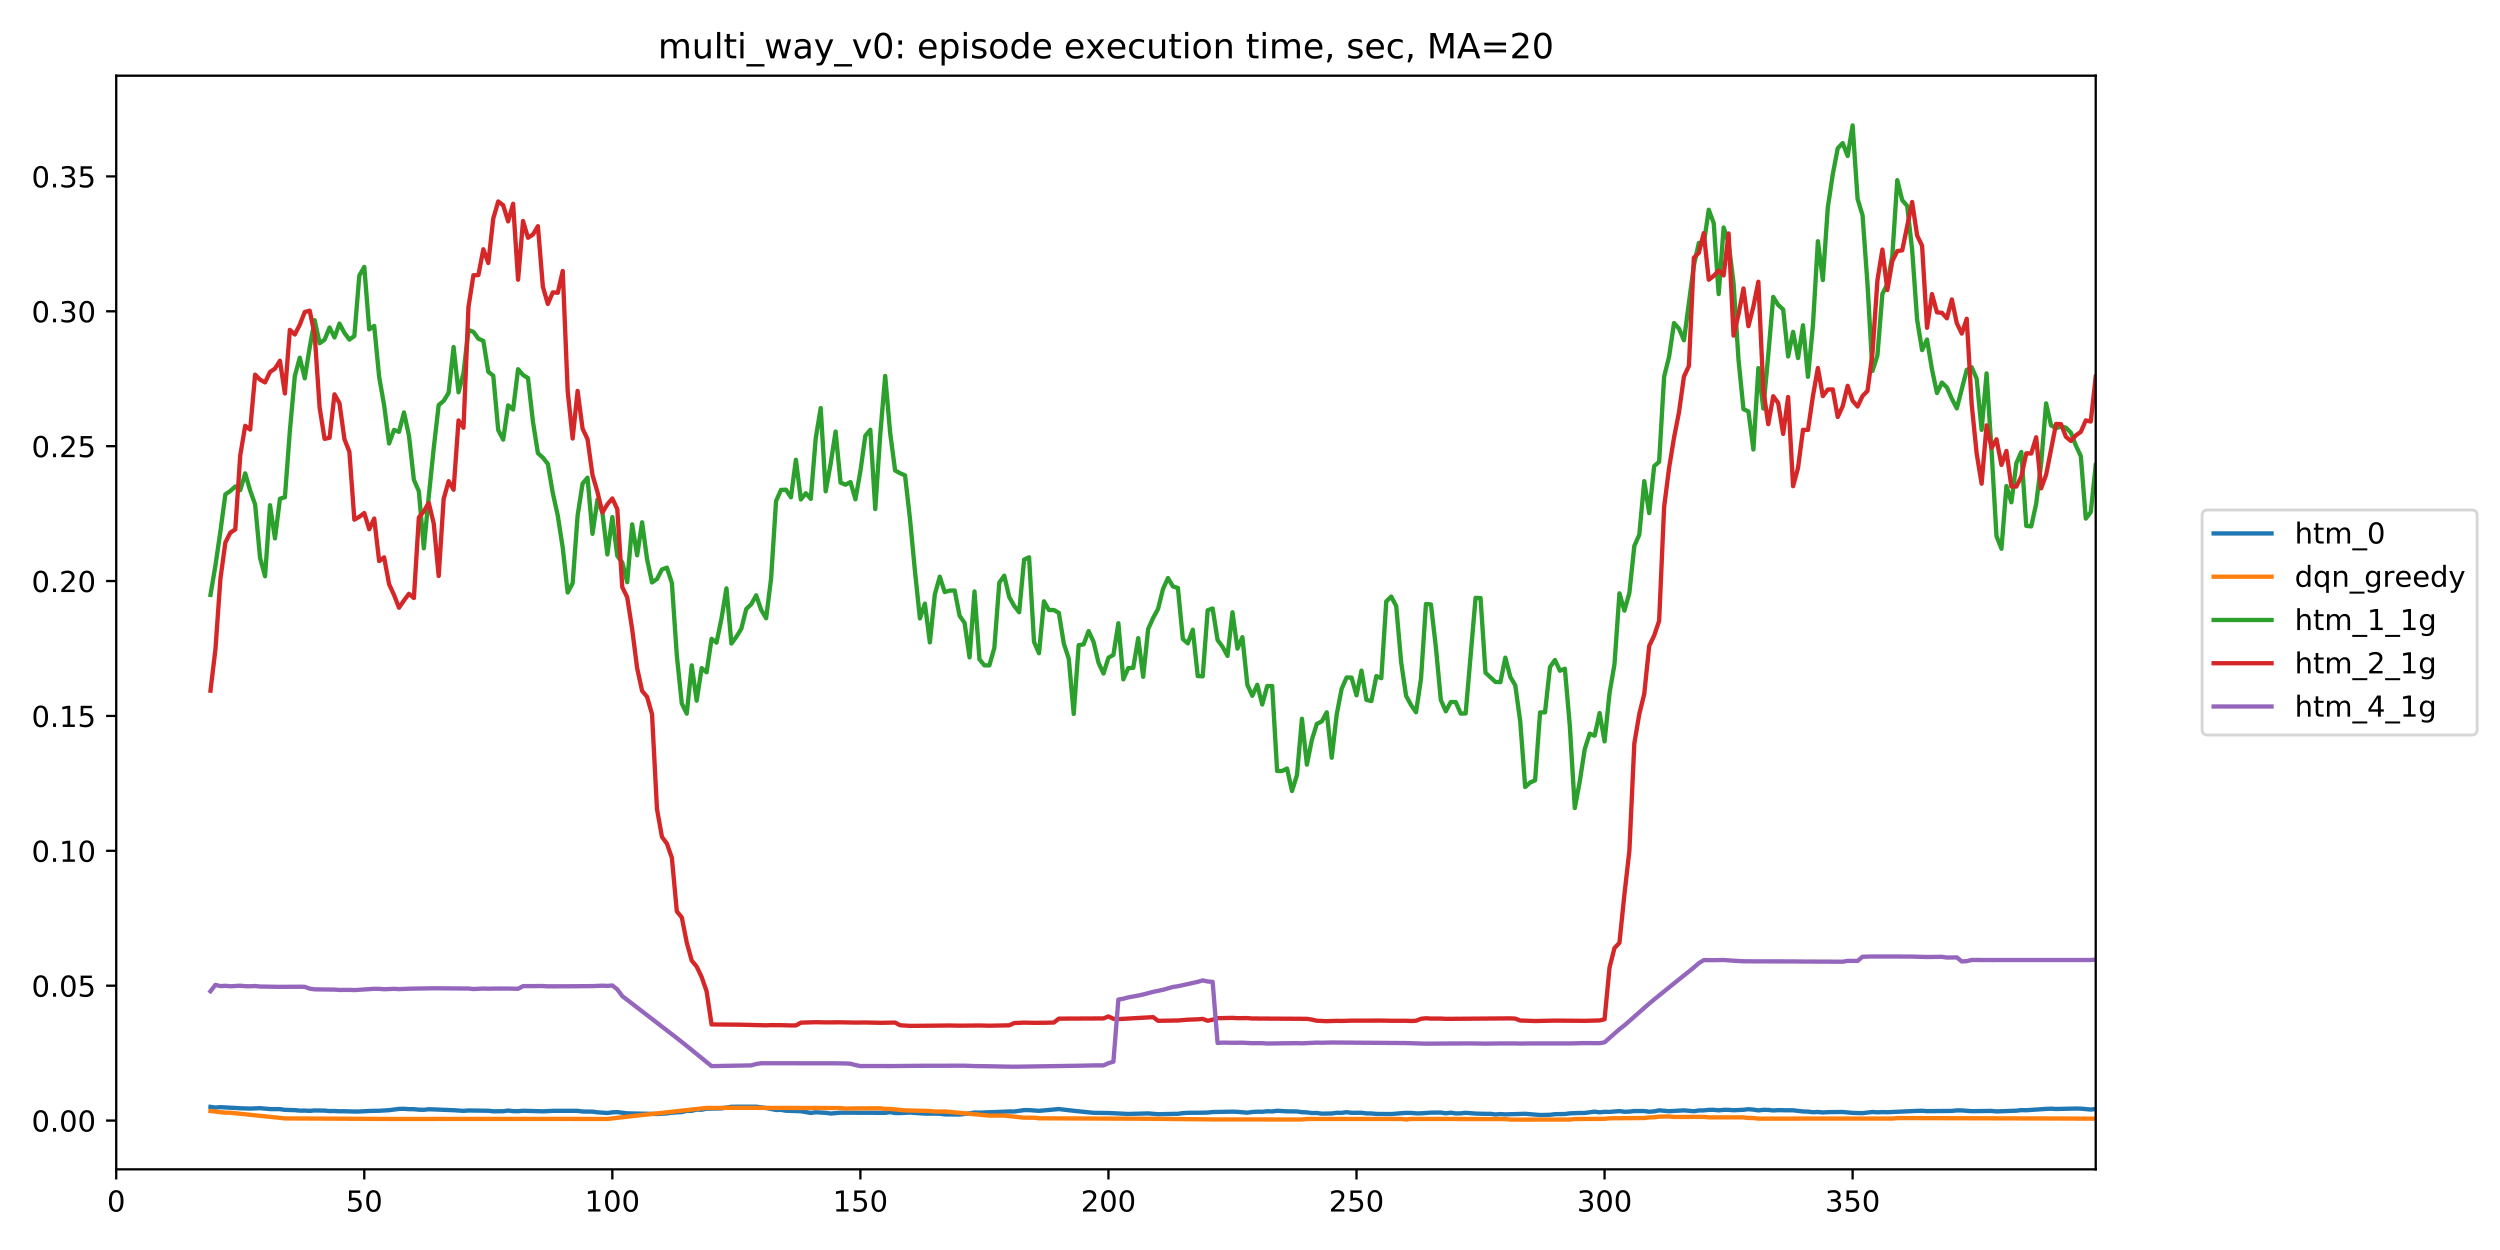<?xml version="1.0" encoding="utf-8" standalone="no"?>
<!DOCTYPE svg PUBLIC "-//W3C//DTD SVG 1.1//EN"
  "http://www.w3.org/Graphics/SVG/1.1/DTD/svg11.dtd">
<!-- Created with matplotlib (https://matplotlib.org/) -->
<svg height="432pt" version="1.1" viewBox="0 0 864 432" width="864pt" xmlns="http://www.w3.org/2000/svg" xmlns:xlink="http://www.w3.org/1999/xlink">
 <defs>
  <style type="text/css">
*{stroke-linecap:butt;stroke-linejoin:round;}
  </style>
 </defs>
 <g id="figure_1">
  <g id="patch_1">
   <path d="M 0 432 
L 864 432 
L 864 0 
L 0 0 
z
" style="fill:#ffffff;"/>
  </g>
  <g id="axes_1">
   <g id="patch_2">
    <path d="M 40.165 404.12 
L 724.28 404.12 
L 724.28 26.16 
L 40.165 26.16 
z
" style="fill:#ffffff;"/>
   </g>
   <g id="matplotlib.axis_1">
    <g id="xtick_1">
     <g id="line2d_1">
      <defs>
       <path d="M 0 0 
L 0 3.5 
" id="m707b9770e7" style="stroke:#000000;stroke-width:0.8;"/>
      </defs>
      <g>
       <use style="stroke:#000000;stroke-width:0.8;" x="40.165" xlink:href="#m707b9770e7" y="404.12"/>
      </g>
     </g>
     <g id="text_1">
      <!-- 0 -->
      <defs>
       <path d="M 31.781 66.406 
Q 24.172 66.406 20.328 58.906 
Q 16.5 51.422 16.5 36.375 
Q 16.5 21.391 20.328 13.891 
Q 24.172 6.391 31.781 6.391 
Q 39.453 6.391 43.281 13.891 
Q 47.125 21.391 47.125 36.375 
Q 47.125 51.422 43.281 58.906 
Q 39.453 66.406 31.781 66.406 
z
M 31.781 74.219 
Q 44.047 74.219 50.516 64.516 
Q 56.984 54.828 56.984 36.375 
Q 56.984 17.969 50.516 8.266 
Q 44.047 -1.422 31.781 -1.422 
Q 19.531 -1.422 13.062 8.266 
Q 6.594 17.969 6.594 36.375 
Q 6.594 54.828 13.062 64.516 
Q 19.531 74.219 31.781 74.219 
z
" id="DejaVuSans-48"/>
      </defs>
      <g transform="translate(36.984 418.718)scale(0.1 -0.1)">
       <use xlink:href="#DejaVuSans-48"/>
      </g>
     </g>
    </g>
    <g id="xtick_2">
     <g id="line2d_2">
      <g>
       <use style="stroke:#000000;stroke-width:0.8;" x="125.894" xlink:href="#m707b9770e7" y="404.12"/>
      </g>
     </g>
     <g id="text_2">
      <!-- 50 -->
      <defs>
       <path d="M 10.797 72.906 
L 49.516 72.906 
L 49.516 64.594 
L 19.828 64.594 
L 19.828 46.734 
Q 21.969 47.469 24.109 47.828 
Q 26.266 48.188 28.422 48.188 
Q 40.625 48.188 47.75 41.5 
Q 54.891 34.812 54.891 23.391 
Q 54.891 11.625 47.562 5.094 
Q 40.234 -1.422 26.906 -1.422 
Q 22.312 -1.422 17.547 -0.641 
Q 12.797 0.141 7.719 1.703 
L 7.719 11.625 
Q 12.109 9.234 16.797 8.062 
Q 21.484 6.891 26.703 6.891 
Q 35.156 6.891 40.078 11.328 
Q 45.016 15.766 45.016 23.391 
Q 45.016 31 40.078 35.438 
Q 35.156 39.891 26.703 39.891 
Q 22.75 39.891 18.812 39.016 
Q 14.891 38.141 10.797 36.281 
z
" id="DejaVuSans-53"/>
      </defs>
      <g transform="translate(119.531 418.718)scale(0.1 -0.1)">
       <use xlink:href="#DejaVuSans-53"/>
       <use x="63.623" xlink:href="#DejaVuSans-48"/>
      </g>
     </g>
    </g>
    <g id="xtick_3">
     <g id="line2d_3">
      <g>
       <use style="stroke:#000000;stroke-width:0.8;" x="211.622" xlink:href="#m707b9770e7" y="404.12"/>
      </g>
     </g>
     <g id="text_3">
      <!-- 100 -->
      <defs>
       <path d="M 12.406 8.297 
L 28.516 8.297 
L 28.516 63.922 
L 10.984 60.406 
L 10.984 69.391 
L 28.422 72.906 
L 38.281 72.906 
L 38.281 8.297 
L 54.391 8.297 
L 54.391 0 
L 12.406 0 
z
" id="DejaVuSans-49"/>
      </defs>
      <g transform="translate(202.079 418.718)scale(0.1 -0.1)">
       <use xlink:href="#DejaVuSans-49"/>
       <use x="63.623" xlink:href="#DejaVuSans-48"/>
       <use x="127.246" xlink:href="#DejaVuSans-48"/>
      </g>
     </g>
    </g>
    <g id="xtick_4">
     <g id="line2d_4">
      <g>
       <use style="stroke:#000000;stroke-width:0.8;" x="297.351" xlink:href="#m707b9770e7" y="404.12"/>
      </g>
     </g>
     <g id="text_4">
      <!-- 150 -->
      <g transform="translate(287.807 418.718)scale(0.1 -0.1)">
       <use xlink:href="#DejaVuSans-49"/>
       <use x="63.623" xlink:href="#DejaVuSans-53"/>
       <use x="127.246" xlink:href="#DejaVuSans-48"/>
      </g>
     </g>
    </g>
    <g id="xtick_5">
     <g id="line2d_5">
      <g>
       <use style="stroke:#000000;stroke-width:0.8;" x="383.08" xlink:href="#m707b9770e7" y="404.12"/>
      </g>
     </g>
     <g id="text_5">
      <!-- 200 -->
      <defs>
       <path d="M 19.188 8.297 
L 53.609 8.297 
L 53.609 0 
L 7.328 0 
L 7.328 8.297 
Q 12.938 14.109 22.625 23.891 
Q 32.328 33.688 34.812 36.531 
Q 39.547 41.844 41.422 45.531 
Q 43.312 49.219 43.312 52.781 
Q 43.312 58.594 39.234 62.25 
Q 35.156 65.922 28.609 65.922 
Q 23.969 65.922 18.812 64.312 
Q 13.672 62.703 7.812 59.422 
L 7.812 69.391 
Q 13.766 71.781 18.938 73 
Q 24.125 74.219 28.422 74.219 
Q 39.75 74.219 46.484 68.547 
Q 53.219 62.891 53.219 53.422 
Q 53.219 48.922 51.531 44.891 
Q 49.859 40.875 45.406 35.406 
Q 44.188 33.984 37.641 27.219 
Q 31.109 20.453 19.188 8.297 
z
" id="DejaVuSans-50"/>
      </defs>
      <g transform="translate(373.536 418.718)scale(0.1 -0.1)">
       <use xlink:href="#DejaVuSans-50"/>
       <use x="63.623" xlink:href="#DejaVuSans-48"/>
       <use x="127.246" xlink:href="#DejaVuSans-48"/>
      </g>
     </g>
    </g>
    <g id="xtick_6">
     <g id="line2d_6">
      <g>
       <use style="stroke:#000000;stroke-width:0.8;" x="468.808" xlink:href="#m707b9770e7" y="404.12"/>
      </g>
     </g>
     <g id="text_6">
      <!-- 250 -->
      <g transform="translate(459.265 418.718)scale(0.1 -0.1)">
       <use xlink:href="#DejaVuSans-50"/>
       <use x="63.623" xlink:href="#DejaVuSans-53"/>
       <use x="127.246" xlink:href="#DejaVuSans-48"/>
      </g>
     </g>
    </g>
    <g id="xtick_7">
     <g id="line2d_7">
      <g>
       <use style="stroke:#000000;stroke-width:0.8;" x="554.537" xlink:href="#m707b9770e7" y="404.12"/>
      </g>
     </g>
     <g id="text_7">
      <!-- 300 -->
      <defs>
       <path d="M 40.578 39.312 
Q 47.656 37.797 51.625 33 
Q 55.609 28.219 55.609 21.188 
Q 55.609 10.406 48.188 4.484 
Q 40.766 -1.422 27.094 -1.422 
Q 22.516 -1.422 17.656 -0.516 
Q 12.797 0.391 7.625 2.203 
L 7.625 11.719 
Q 11.719 9.328 16.594 8.109 
Q 21.484 6.891 26.812 6.891 
Q 36.078 6.891 40.938 10.547 
Q 45.797 14.203 45.797 21.188 
Q 45.797 27.641 41.281 31.266 
Q 36.766 34.906 28.719 34.906 
L 20.219 34.906 
L 20.219 43.016 
L 29.109 43.016 
Q 36.375 43.016 40.234 45.922 
Q 44.094 48.828 44.094 54.297 
Q 44.094 59.906 40.109 62.906 
Q 36.141 65.922 28.719 65.922 
Q 24.656 65.922 20.016 65.031 
Q 15.375 64.156 9.812 62.312 
L 9.812 71.094 
Q 15.438 72.656 20.344 73.438 
Q 25.25 74.219 29.594 74.219 
Q 40.828 74.219 47.359 69.109 
Q 53.906 64.016 53.906 55.328 
Q 53.906 49.266 50.438 45.094 
Q 46.969 40.922 40.578 39.312 
z
" id="DejaVuSans-51"/>
      </defs>
      <g transform="translate(544.993 418.718)scale(0.1 -0.1)">
       <use xlink:href="#DejaVuSans-51"/>
       <use x="63.623" xlink:href="#DejaVuSans-48"/>
       <use x="127.246" xlink:href="#DejaVuSans-48"/>
      </g>
     </g>
    </g>
    <g id="xtick_8">
     <g id="line2d_8">
      <g>
       <use style="stroke:#000000;stroke-width:0.8;" x="640.266" xlink:href="#m707b9770e7" y="404.12"/>
      </g>
     </g>
     <g id="text_8">
      <!-- 350 -->
      <g transform="translate(630.722 418.718)scale(0.1 -0.1)">
       <use xlink:href="#DejaVuSans-51"/>
       <use x="63.623" xlink:href="#DejaVuSans-53"/>
       <use x="127.246" xlink:href="#DejaVuSans-48"/>
      </g>
     </g>
    </g>
   </g>
   <g id="matplotlib.axis_2">
    <g id="ytick_1">
     <g id="line2d_9">
      <defs>
       <path d="M 0 0 
L -3.5 0 
" id="m5688dab0d5" style="stroke:#000000;stroke-width:0.8;"/>
      </defs>
      <g>
       <use style="stroke:#000000;stroke-width:0.8;" x="40.165" xlink:href="#m5688dab0d5" y="387.269"/>
      </g>
     </g>
     <g id="text_9">
      <!-- 0.00 -->
      <defs>
       <path d="M 10.688 12.406 
L 21 12.406 
L 21 0 
L 10.688 0 
z
" id="DejaVuSans-46"/>
      </defs>
      <g transform="translate(10.899 391.068)scale(0.1 -0.1)">
       <use xlink:href="#DejaVuSans-48"/>
       <use x="63.623" xlink:href="#DejaVuSans-46"/>
       <use x="95.41" xlink:href="#DejaVuSans-48"/>
       <use x="159.033" xlink:href="#DejaVuSans-48"/>
      </g>
     </g>
    </g>
    <g id="ytick_2">
     <g id="line2d_10">
      <g>
       <use style="stroke:#000000;stroke-width:0.8;" x="40.165" xlink:href="#m5688dab0d5" y="340.654"/>
      </g>
     </g>
     <g id="text_10">
      <!-- 0.05 -->
      <g transform="translate(10.899 344.453)scale(0.1 -0.1)">
       <use xlink:href="#DejaVuSans-48"/>
       <use x="63.623" xlink:href="#DejaVuSans-46"/>
       <use x="95.41" xlink:href="#DejaVuSans-48"/>
       <use x="159.033" xlink:href="#DejaVuSans-53"/>
      </g>
     </g>
    </g>
    <g id="ytick_3">
     <g id="line2d_11">
      <g>
       <use style="stroke:#000000;stroke-width:0.8;" x="40.165" xlink:href="#m5688dab0d5" y="294.039"/>
      </g>
     </g>
     <g id="text_11">
      <!-- 0.10 -->
      <g transform="translate(10.899 297.838)scale(0.1 -0.1)">
       <use xlink:href="#DejaVuSans-48"/>
       <use x="63.623" xlink:href="#DejaVuSans-46"/>
       <use x="95.41" xlink:href="#DejaVuSans-49"/>
       <use x="159.033" xlink:href="#DejaVuSans-48"/>
      </g>
     </g>
    </g>
    <g id="ytick_4">
     <g id="line2d_12">
      <g>
       <use style="stroke:#000000;stroke-width:0.8;" x="40.165" xlink:href="#m5688dab0d5" y="247.424"/>
      </g>
     </g>
     <g id="text_12">
      <!-- 0.15 -->
      <g transform="translate(10.899 251.223)scale(0.1 -0.1)">
       <use xlink:href="#DejaVuSans-48"/>
       <use x="63.623" xlink:href="#DejaVuSans-46"/>
       <use x="95.41" xlink:href="#DejaVuSans-49"/>
       <use x="159.033" xlink:href="#DejaVuSans-53"/>
      </g>
     </g>
    </g>
    <g id="ytick_5">
     <g id="line2d_13">
      <g>
       <use style="stroke:#000000;stroke-width:0.8;" x="40.165" xlink:href="#m5688dab0d5" y="200.809"/>
      </g>
     </g>
     <g id="text_13">
      <!-- 0.20 -->
      <g transform="translate(10.899 204.608)scale(0.1 -0.1)">
       <use xlink:href="#DejaVuSans-48"/>
       <use x="63.623" xlink:href="#DejaVuSans-46"/>
       <use x="95.41" xlink:href="#DejaVuSans-50"/>
       <use x="159.033" xlink:href="#DejaVuSans-48"/>
      </g>
     </g>
    </g>
    <g id="ytick_6">
     <g id="line2d_14">
      <g>
       <use style="stroke:#000000;stroke-width:0.8;" x="40.165" xlink:href="#m5688dab0d5" y="154.194"/>
      </g>
     </g>
     <g id="text_14">
      <!-- 0.25 -->
      <g transform="translate(10.899 157.993)scale(0.1 -0.1)">
       <use xlink:href="#DejaVuSans-48"/>
       <use x="63.623" xlink:href="#DejaVuSans-46"/>
       <use x="95.41" xlink:href="#DejaVuSans-50"/>
       <use x="159.033" xlink:href="#DejaVuSans-53"/>
      </g>
     </g>
    </g>
    <g id="ytick_7">
     <g id="line2d_15">
      <g>
       <use style="stroke:#000000;stroke-width:0.8;" x="40.165" xlink:href="#m5688dab0d5" y="107.579"/>
      </g>
     </g>
     <g id="text_15">
      <!-- 0.30 -->
      <g transform="translate(10.899 111.378)scale(0.1 -0.1)">
       <use xlink:href="#DejaVuSans-48"/>
       <use x="63.623" xlink:href="#DejaVuSans-46"/>
       <use x="95.41" xlink:href="#DejaVuSans-51"/>
       <use x="159.033" xlink:href="#DejaVuSans-48"/>
      </g>
     </g>
    </g>
    <g id="ytick_8">
     <g id="line2d_16">
      <g>
       <use style="stroke:#000000;stroke-width:0.8;" x="40.165" xlink:href="#m5688dab0d5" y="60.964"/>
      </g>
     </g>
     <g id="text_16">
      <!-- 0.35 -->
      <g transform="translate(10.899 64.763)scale(0.1 -0.1)">
       <use xlink:href="#DejaVuSans-48"/>
       <use x="63.623" xlink:href="#DejaVuSans-46"/>
       <use x="95.41" xlink:href="#DejaVuSans-51"/>
       <use x="159.033" xlink:href="#DejaVuSans-53"/>
      </g>
     </g>
    </g>
   </g>
   <g id="line2d_17">
    <path clip-path="url(#pbff70d6f25)" d="M 72.742 382.534 
L 74.456 382.777 
L 76.171 382.636 
L 83.029 383.014 
L 86.458 383.133 
L 89.888 382.983 
L 93.317 383.297 
L 96.746 383.315 
L 98.461 383.566 
L 101.89 383.658 
L 103.604 383.836 
L 105.319 383.819 
L 107.033 383.919 
L 108.748 383.773 
L 112.177 383.82 
L 113.892 383.991 
L 115.606 383.964 
L 117.321 384.069 
L 119.035 384.043 
L 122.465 384.152 
L 124.179 384.137 
L 127.608 383.949 
L 131.037 383.882 
L 134.467 383.676 
L 137.896 383.244 
L 139.61 383.204 
L 141.325 383.331 
L 143.039 383.336 
L 144.754 383.505 
L 146.469 383.545 
L 148.183 383.35 
L 156.756 383.689 
L 160.185 383.915 
L 161.9 383.78 
L 168.758 383.876 
L 170.473 384.068 
L 173.902 384.038 
L 175.616 383.799 
L 177.331 384.007 
L 179.045 384.039 
L 180.76 383.876 
L 187.618 384.072 
L 191.048 383.912 
L 199.62 383.902 
L 201.335 384.14 
L 204.764 384.184 
L 206.479 384.409 
L 209.908 384.657 
L 211.622 384.419 
L 213.337 384.354 
L 216.766 384.769 
L 227.054 385.001 
L 230.483 384.79 
L 232.197 384.544 
L 235.626 384.336 
L 237.341 383.914 
L 239.056 383.894 
L 240.77 383.48 
L 242.485 383.525 
L 244.199 383.16 
L 249.343 383.061 
L 252.772 382.492 
L 261.345 382.477 
L 264.774 382.925 
L 268.203 383.606 
L 269.918 383.569 
L 271.632 383.869 
L 276.776 384.042 
L 280.205 384.629 
L 281.92 384.398 
L 285.349 384.584 
L 287.064 384.841 
L 290.493 384.538 
L 305.924 384.596 
L 307.639 384.361 
L 309.353 384.653 
L 311.068 384.67 
L 314.497 384.5 
L 317.926 384.747 
L 319.641 384.861 
L 324.784 384.89 
L 326.499 385.135 
L 331.643 385.18 
L 335.072 384.792 
L 336.786 384.482 
L 338.501 384.539 
L 348.788 384.119 
L 350.503 384.136 
L 353.932 383.661 
L 355.647 383.652 
L 359.076 383.91 
L 365.934 383.294 
L 371.078 383.887 
L 377.936 384.594 
L 383.08 384.656 
L 386.509 384.818 
L 389.938 384.983 
L 396.796 384.796 
L 400.226 385.077 
L 405.369 384.954 
L 407.084 384.935 
L 408.798 384.69 
L 410.513 384.587 
L 413.942 384.566 
L 417.371 384.51 
L 419.086 384.314 
L 425.944 384.186 
L 427.659 384.249 
L 431.088 384.535 
L 432.802 384.3 
L 434.517 384.191 
L 436.232 384.236 
L 437.946 384.046 
L 439.661 384.111 
L 441.375 383.881 
L 444.804 384.076 
L 448.234 384.116 
L 449.948 384.366 
L 451.663 384.441 
L 453.377 384.666 
L 455.092 384.64 
L 456.806 384.881 
L 460.236 384.819 
L 461.95 384.576 
L 463.665 384.603 
L 465.379 384.374 
L 467.094 384.599 
L 470.523 384.57 
L 472.238 384.797 
L 473.952 384.811 
L 475.667 384.971 
L 479.096 385.006 
L 480.811 385.023 
L 484.24 384.726 
L 485.954 384.612 
L 487.669 384.621 
L 489.383 384.776 
L 491.098 384.767 
L 494.527 384.53 
L 497.956 384.495 
L 499.671 384.764 
L 501.385 384.545 
L 503.1 384.802 
L 504.815 384.767 
L 506.529 384.577 
L 509.958 384.855 
L 513.387 384.945 
L 515.102 384.94 
L 516.817 385.164 
L 518.531 385.017 
L 520.246 385.13 
L 527.104 384.922 
L 532.248 385.349 
L 535.677 385.274 
L 537.391 385.051 
L 540.821 385.008 
L 542.535 384.775 
L 545.964 384.634 
L 547.679 384.638 
L 551.108 384.179 
L 552.823 384.421 
L 554.537 384.242 
L 556.252 384.277 
L 559.681 383.983 
L 561.395 384.224 
L 563.11 384.175 
L 564.825 383.966 
L 568.254 383.98 
L 569.968 384.214 
L 571.683 384.079 
L 573.397 383.731 
L 576.827 384.04 
L 581.97 383.74 
L 585.4 384.048 
L 587.114 383.776 
L 588.829 383.753 
L 590.543 383.57 
L 592.258 383.559 
L 593.972 383.729 
L 595.687 383.566 
L 597.402 383.568 
L 599.116 383.701 
L 602.545 383.536 
L 604.26 383.343 
L 605.974 383.484 
L 607.689 383.762 
L 609.404 383.555 
L 611.118 383.582 
L 612.833 383.783 
L 614.547 383.656 
L 617.976 383.73 
L 619.691 383.717 
L 623.12 384.124 
L 624.835 384.169 
L 626.549 384.386 
L 628.264 384.299 
L 629.978 384.468 
L 631.693 384.359 
L 636.837 384.294 
L 640.266 384.618 
L 643.695 384.705 
L 647.124 384.288 
L 648.839 384.416 
L 650.553 384.336 
L 652.268 384.383 
L 662.555 383.916 
L 664.27 383.877 
L 665.984 384.012 
L 674.557 383.93 
L 676.272 383.753 
L 677.987 383.761 
L 681.416 384.024 
L 688.274 383.93 
L 689.989 384.107 
L 696.847 383.854 
L 698.561 383.649 
L 700.276 383.697 
L 707.134 383.238 
L 708.849 383.165 
L 710.563 383.263 
L 717.422 383.109 
L 719.136 383.151 
L 722.565 383.462 
L 724.28 383.269 
L 724.28 383.269 
" style="fill:none;stroke:#1f77b4;stroke-linecap:square;stroke-width:1.5;"/>
   </g>
   <g id="line2d_18">
    <path clip-path="url(#pbff70d6f25)" d="M 72.742 383.969 
L 77.886 384.55 
L 79.6 384.558 
L 98.461 386.52 
L 137.896 386.722 
L 160.185 386.687 
L 199.62 386.702 
L 209.908 386.719 
L 216.766 385.928 
L 244.199 382.886 
L 247.628 382.916 
L 251.058 382.855 
L 290.493 382.937 
L 292.207 383.119 
L 295.637 383.063 
L 304.209 383.023 
L 305.924 383.238 
L 307.639 383.237 
L 312.782 383.75 
L 321.355 383.961 
L 323.07 384.142 
L 326.499 384.122 
L 341.93 385.556 
L 347.074 385.56 
L 353.932 386.28 
L 357.361 386.28 
L 359.076 386.482 
L 396.796 386.643 
L 419.086 386.868 
L 449.948 386.899 
L 451.663 386.713 
L 484.24 386.72 
L 485.954 386.907 
L 487.669 386.708 
L 520.246 386.742 
L 521.96 386.94 
L 539.106 386.924 
L 542.535 386.926 
L 544.25 386.734 
L 554.537 386.671 
L 556.252 386.478 
L 568.254 386.393 
L 569.968 386.172 
L 571.683 386.136 
L 573.397 385.901 
L 576.827 385.86 
L 578.541 386.028 
L 588.829 385.993 
L 590.543 386.163 
L 602.545 386.171 
L 604.26 386.375 
L 605.974 386.385 
L 607.689 386.605 
L 638.551 386.566 
L 653.982 386.584 
L 655.697 386.404 
L 710.563 386.554 
L 719.136 386.594 
L 724.28 386.609 
L 724.28 386.609 
" style="fill:none;stroke:#ff7f0e;stroke-linecap:square;stroke-width:1.5;"/>
   </g>
   <g id="line2d_19">
    <path clip-path="url(#pbff70d6f25)" d="M 72.742 205.591 
L 74.456 195.38 
L 76.171 183.677 
L 77.886 170.867 
L 79.6 169.667 
L 81.315 168.136 
L 83.029 169.395 
L 84.744 163.592 
L 86.458 169.551 
L 88.173 174.341 
L 89.888 192.856 
L 91.602 199.154 
L 93.317 174.6 
L 95.031 186.064 
L 96.746 172.363 
L 98.461 171.844 
L 100.175 148.902 
L 101.89 129.94 
L 103.604 123.636 
L 105.319 130.756 
L 107.033 120.056 
L 108.748 110.667 
L 110.463 118.619 
L 112.177 117.42 
L 113.892 113.19 
L 115.606 116.634 
L 117.321 111.838 
L 119.035 115.047 
L 120.75 117.362 
L 122.465 116.112 
L 124.179 95.251 
L 125.894 92.254 
L 127.608 113.842 
L 129.323 112.639 
L 131.037 130.273 
L 132.752 140.081 
L 134.467 153.264 
L 136.181 148.577 
L 137.896 149.238 
L 139.61 142.535 
L 141.325 150.496 
L 143.039 165.819 
L 144.754 169.761 
L 146.469 189.495 
L 148.183 171.538 
L 149.898 154.867 
L 151.612 139.97 
L 153.327 138.56 
L 155.041 135.759 
L 156.756 119.93 
L 158.471 135.575 
L 160.185 128.912 
L 161.9 114.041 
L 163.614 114.692 
L 165.329 117.063 
L 167.043 117.801 
L 168.758 128.476 
L 170.473 129.836 
L 172.187 148.641 
L 173.902 151.935 
L 175.616 140.088 
L 177.331 141.544 
L 179.045 127.601 
L 180.76 129.593 
L 182.475 130.653 
L 184.189 145.787 
L 185.904 156.616 
L 187.618 158.155 
L 189.333 160.339 
L 191.048 170.43 
L 192.762 178.157 
L 194.477 189.279 
L 196.191 204.778 
L 197.906 201.571 
L 199.62 178.204 
L 201.335 167.127 
L 203.05 165.09 
L 204.764 184.492 
L 206.479 172.647 
L 208.193 177.106 
L 209.908 191.626 
L 211.622 178.712 
L 213.337 192.098 
L 215.052 194.387 
L 216.766 201.197 
L 218.481 181.224 
L 220.195 191.922 
L 221.91 180.507 
L 223.624 193.24 
L 225.339 201.293 
L 227.054 200.119 
L 228.768 196.802 
L 230.483 196.179 
L 232.197 201.48 
L 233.912 226.558 
L 235.626 243.124 
L 237.341 246.633 
L 239.056 229.95 
L 240.77 242.143 
L 242.485 230.902 
L 244.199 232.334 
L 245.914 220.771 
L 247.628 222.092 
L 249.343 213.782 
L 251.058 203.337 
L 252.772 222.409 
L 254.487 220.078 
L 256.201 217.282 
L 257.916 210.443 
L 259.63 208.814 
L 261.345 205.729 
L 263.06 210.795 
L 264.774 213.671 
L 266.489 199.93 
L 268.203 173.184 
L 269.918 169.311 
L 271.632 169.244 
L 273.347 171.876 
L 275.062 158.9 
L 276.776 172.62 
L 278.491 170.459 
L 280.205 172.4 
L 281.92 151.409 
L 283.634 141.028 
L 285.349 169.802 
L 287.064 160.322 
L 288.778 149.152 
L 290.493 166.799 
L 292.207 167.514 
L 293.922 166.598 
L 295.637 172.565 
L 297.351 162.832 
L 299.066 150.591 
L 300.78 148.532 
L 302.495 175.924 
L 304.209 150.196 
L 305.924 129.935 
L 307.639 149.656 
L 309.353 162.594 
L 311.068 163.553 
L 312.782 164.295 
L 314.497 179.419 
L 316.211 197.41 
L 317.926 213.73 
L 319.641 208.637 
L 321.355 222.009 
L 323.07 205.456 
L 324.784 199.301 
L 326.499 204.618 
L 328.213 204.102 
L 329.928 204.063 
L 331.643 212.816 
L 333.357 215.254 
L 335.072 227.191 
L 336.786 204.41 
L 338.501 227.862 
L 340.215 229.956 
L 341.93 229.953 
L 343.645 223.917 
L 345.359 201.374 
L 347.074 198.955 
L 348.788 206.353 
L 350.503 209.398 
L 352.217 211.589 
L 353.932 193.414 
L 355.647 192.602 
L 357.361 221.841 
L 359.076 225.747 
L 360.79 207.823 
L 362.505 210.816 
L 364.219 210.819 
L 365.934 211.805 
L 367.649 222.394 
L 369.363 227.659 
L 371.078 246.735 
L 372.792 222.972 
L 374.507 222.681 
L 376.221 218.103 
L 377.936 221.828 
L 379.651 229.034 
L 381.365 232.771 
L 383.08 227.317 
L 384.794 226.329 
L 386.509 215.388 
L 388.224 234.791 
L 389.938 230.89 
L 391.653 230.82 
L 393.367 220.545 
L 395.082 233.904 
L 396.796 217.414 
L 398.511 213.589 
L 400.226 210.428 
L 401.94 203.529 
L 403.655 199.773 
L 405.369 202.683 
L 407.084 203.2 
L 408.798 220.863 
L 410.513 222.355 
L 412.228 217.61 
L 413.942 233.642 
L 415.657 233.742 
L 417.371 210.918 
L 419.086 210.283 
L 420.8 221.213 
L 422.515 223.529 
L 424.23 226.678 
L 425.944 211.61 
L 427.659 224.156 
L 429.373 220.217 
L 431.088 236.676 
L 432.802 240.457 
L 434.517 236.658 
L 436.232 243.471 
L 437.946 237.094 
L 439.661 237.083 
L 441.375 266.446 
L 443.09 266.467 
L 444.804 265.605 
L 446.519 273.388 
L 448.234 267.856 
L 449.948 248.412 
L 451.663 264.257 
L 453.377 255.703 
L 455.092 250.178 
L 456.806 249.318 
L 458.521 246.181 
L 460.236 261.872 
L 461.95 247.022 
L 463.665 238.071 
L 465.379 234.14 
L 467.094 234.17 
L 468.808 240.306 
L 470.523 231.769 
L 472.238 241.884 
L 473.952 242.281 
L 475.667 233.665 
L 477.381 234.388 
L 479.096 207.849 
L 480.811 206.181 
L 482.525 209.448 
L 484.24 228.885 
L 485.954 240.516 
L 487.669 243.667 
L 489.383 246.152 
L 491.098 234.545 
L 492.813 208.737 
L 494.527 208.889 
L 496.242 223.699 
L 497.956 241.916 
L 499.671 245.826 
L 501.385 242.621 
L 503.1 242.623 
L 504.815 246.606 
L 506.529 246.58 
L 509.958 206.626 
L 511.673 206.684 
L 513.387 232.491 
L 516.817 235.675 
L 518.531 235.757 
L 520.246 227.283 
L 521.96 233.924 
L 523.675 236.86 
L 525.389 249.309 
L 527.104 271.991 
L 528.819 270.429 
L 530.533 269.666 
L 532.248 246.22 
L 533.962 246.181 
L 535.677 230.54 
L 537.391 228.093 
L 539.106 231.801 
L 540.821 231.108 
L 542.535 250.975 
L 544.25 279.26 
L 545.964 270.066 
L 547.679 258.929 
L 549.393 253.553 
L 551.108 254.251 
L 552.823 246.43 
L 554.537 256.224 
L 556.252 239.563 
L 557.966 229.552 
L 559.681 205.062 
L 561.395 211.034 
L 563.11 204.919 
L 564.825 188.67 
L 566.539 184.804 
L 568.254 166.279 
L 569.968 177.333 
L 571.683 161.09 
L 573.397 159.597 
L 575.112 130.224 
L 576.827 123.316 
L 578.541 111.653 
L 580.256 113.577 
L 581.97 117.616 
L 585.4 91.751 
L 587.114 83.954 
L 588.829 84.206 
L 590.543 72.489 
L 592.258 77.103 
L 593.972 101.62 
L 595.687 78.622 
L 597.402 83.942 
L 599.116 97.887 
L 600.831 124.37 
L 602.545 141.408 
L 604.26 142.19 
L 605.974 155.344 
L 607.689 127.223 
L 609.404 141.188 
L 611.118 122.604 
L 612.833 102.619 
L 614.547 105.401 
L 616.262 106.936 
L 617.976 123.172 
L 619.691 114.69 
L 621.406 123.746 
L 623.12 112.43 
L 624.835 130.222 
L 626.549 112.429 
L 628.264 83.368 
L 629.978 96.798 
L 631.693 71.651 
L 633.408 60.232 
L 635.122 51.246 
L 636.837 49.457 
L 638.551 53.906 
L 640.266 43.34 
L 641.98 68.751 
L 643.695 74.406 
L 645.41 98.255 
L 647.124 128.209 
L 648.839 122.801 
L 650.553 101.567 
L 652.268 98.152 
L 653.982 88.487 
L 655.697 62.265 
L 657.412 69.183 
L 659.126 71.154 
L 660.841 86.39 
L 662.555 110.473 
L 664.27 120.994 
L 665.984 117.343 
L 667.699 127.705 
L 669.414 135.831 
L 671.128 132.206 
L 672.843 133.89 
L 674.557 137.806 
L 676.272 141.135 
L 679.701 127.854 
L 681.416 126.939 
L 683.13 130.861 
L 684.845 148.565 
L 686.559 129.05 
L 688.274 155.701 
L 689.989 185.301 
L 691.703 189.655 
L 693.418 167.981 
L 695.132 173.601 
L 696.847 160.066 
L 698.561 156.196 
L 700.276 181.737 
L 701.991 181.918 
L 703.705 174.108 
L 705.42 160.141 
L 707.134 139.418 
L 708.849 147.015 
L 710.563 147.997 
L 712.278 147.407 
L 713.993 147.807 
L 715.707 149.558 
L 717.422 153.976 
L 719.136 157.661 
L 720.851 179.215 
L 722.565 176.995 
L 724.28 160.716 
L 724.28 160.716 
" style="fill:none;stroke:#2ca02c;stroke-linecap:square;stroke-width:1.5;"/>
   </g>
   <g id="line2d_20">
    <path clip-path="url(#pbff70d6f25)" d="M 72.742 238.704 
L 74.456 224.411 
L 76.171 200.054 
L 77.886 187.503 
L 79.6 184.077 
L 81.315 182.974 
L 83.029 157.352 
L 84.744 147.165 
L 86.458 148.465 
L 88.173 129.482 
L 89.888 131.219 
L 91.602 132.151 
L 93.317 128.549 
L 95.031 127.398 
L 96.746 124.674 
L 98.461 135.977 
L 100.175 114.006 
L 101.89 115.602 
L 103.604 112.21 
L 105.319 107.836 
L 107.033 107.365 
L 108.748 115.596 
L 110.463 140.845 
L 112.177 151.66 
L 113.892 151.313 
L 115.606 136.276 
L 117.321 139.323 
L 119.035 151.768 
L 120.75 156.144 
L 122.465 179.589 
L 124.179 178.612 
L 125.894 177.306 
L 127.608 182.91 
L 129.323 179.2 
L 131.037 193.909 
L 132.752 192.62 
L 134.467 201.885 
L 136.181 205.633 
L 137.896 210.036 
L 139.61 207.514 
L 141.325 205.215 
L 143.039 206.681 
L 144.754 178.851 
L 146.469 176.709 
L 148.183 173.791 
L 149.898 180.956 
L 151.612 199.055 
L 153.327 172.441 
L 155.041 166.294 
L 156.756 169.249 
L 158.471 145.297 
L 160.185 147.83 
L 161.9 106.109 
L 163.614 95.117 
L 165.329 95.069 
L 167.043 86.159 
L 168.758 90.892 
L 170.473 75.525 
L 172.187 69.627 
L 173.902 70.942 
L 175.616 76.505 
L 177.331 70.426 
L 179.045 96.66 
L 180.76 76.383 
L 182.475 82.172 
L 184.189 81.036 
L 185.904 78.181 
L 187.618 99.093 
L 189.333 105.045 
L 191.048 101.032 
L 192.762 101.187 
L 194.477 93.655 
L 196.191 135.134 
L 197.906 151.548 
L 199.62 135.105 
L 201.335 148.138 
L 203.05 151.755 
L 204.764 164.158 
L 206.479 170.025 
L 208.193 177.129 
L 209.908 174.288 
L 211.622 172.267 
L 213.337 175.97 
L 215.052 202.91 
L 216.766 206.409 
L 218.481 217.477 
L 220.195 230.91 
L 221.91 238.768 
L 223.624 240.818 
L 225.339 246.808 
L 227.054 279.612 
L 228.768 289.221 
L 230.483 291.543 
L 232.197 296.455 
L 233.912 314.979 
L 235.626 317.058 
L 237.341 325.741 
L 239.056 331.985 
L 240.77 334.049 
L 242.485 337.655 
L 244.199 342.59 
L 245.914 354.041 
L 256.201 354.135 
L 264.774 354.356 
L 266.489 354.282 
L 269.918 354.303 
L 273.347 354.393 
L 275.062 354.396 
L 276.776 353.43 
L 281.92 353.273 
L 285.349 353.335 
L 290.493 353.308 
L 295.637 353.403 
L 299.066 353.371 
L 304.209 353.487 
L 309.353 353.401 
L 311.068 354.328 
L 314.497 354.541 
L 319.641 354.501 
L 328.213 354.414 
L 331.643 354.475 
L 338.501 354.408 
L 341.93 354.483 
L 348.788 354.349 
L 350.503 353.573 
L 353.932 353.419 
L 357.361 353.49 
L 360.79 353.469 
L 364.219 353.386 
L 365.934 352.042 
L 381.365 351.966 
L 383.08 351.28 
L 384.794 352.094 
L 386.509 352.2 
L 398.511 351.524 
L 400.226 352.789 
L 407.084 352.677 
L 410.513 352.402 
L 413.942 352.278 
L 415.657 352.136 
L 417.371 352.781 
L 419.086 352.4 
L 420.8 351.89 
L 425.944 351.774 
L 427.659 351.881 
L 431.088 351.854 
L 432.802 351.994 
L 448.234 352.085 
L 451.663 352.112 
L 453.377 352.365 
L 455.092 352.763 
L 458.521 352.92 
L 461.95 352.803 
L 463.665 352.843 
L 467.094 352.736 
L 477.381 352.714 
L 480.811 352.781 
L 485.954 352.778 
L 487.669 352.856 
L 489.383 352.769 
L 491.098 352.1 
L 492.813 351.908 
L 494.527 352.025 
L 497.956 352.016 
L 499.671 352.121 
L 521.96 351.946 
L 523.675 352.03 
L 525.389 352.695 
L 530.533 352.869 
L 537.391 352.718 
L 547.679 352.8 
L 552.823 352.663 
L 554.537 352.265 
L 556.252 334.369 
L 557.966 327.641 
L 559.681 325.838 
L 561.395 309.154 
L 563.11 294.061 
L 564.825 256.925 
L 566.539 246.772 
L 568.254 239.814 
L 569.968 223.226 
L 571.683 219.649 
L 573.397 214.567 
L 575.112 175.291 
L 576.827 161.801 
L 578.541 151.271 
L 580.256 142.492 
L 581.97 130.14 
L 583.685 126.478 
L 585.4 89.084 
L 587.114 87.35 
L 588.829 80.567 
L 590.543 96.675 
L 592.258 95.349 
L 593.972 93.467 
L 595.687 95.206 
L 597.402 80.683 
L 599.116 115.993 
L 600.831 108.618 
L 602.545 99.698 
L 604.26 112.723 
L 605.974 105.952 
L 607.689 97.371 
L 609.404 134.823 
L 611.118 146.594 
L 612.833 136.942 
L 614.547 139.299 
L 616.262 149.961 
L 617.976 137.222 
L 619.691 168.022 
L 621.406 161.662 
L 623.12 148.547 
L 624.835 148.586 
L 626.549 136.88 
L 628.264 127.186 
L 629.978 136.9 
L 631.693 134.628 
L 633.408 134.58 
L 635.122 144.11 
L 636.837 140.405 
L 638.551 133.342 
L 640.266 138.522 
L 641.98 140.486 
L 643.695 136.85 
L 645.41 135.094 
L 647.124 122.113 
L 648.839 96.878 
L 650.553 86.251 
L 652.268 100.252 
L 653.982 90.241 
L 655.697 86.767 
L 657.412 86.517 
L 660.841 69.813 
L 662.555 81.373 
L 664.27 84.92 
L 665.984 113.282 
L 667.699 101.643 
L 669.414 107.941 
L 671.128 108.124 
L 672.843 110.016 
L 674.557 103.488 
L 676.272 111.705 
L 677.987 115.293 
L 679.701 110.168 
L 681.416 139.767 
L 683.13 156.687 
L 684.845 167.155 
L 686.559 146.992 
L 688.274 154.84 
L 689.989 151.816 
L 691.703 160.672 
L 693.418 155.858 
L 695.132 168.137 
L 696.847 168.147 
L 698.561 164.675 
L 700.276 156.67 
L 701.991 156.735 
L 703.705 151.135 
L 705.42 168.776 
L 707.134 164.094 
L 710.563 146.524 
L 712.278 146.582 
L 713.993 150.976 
L 715.707 152.4 
L 717.422 150.468 
L 719.136 149.234 
L 720.851 145.292 
L 722.565 145.679 
L 724.28 130.211 
L 724.28 130.211 
" style="fill:none;stroke:#d62728;stroke-linecap:square;stroke-width:1.5;"/>
   </g>
   <g id="line2d_21">
    <path clip-path="url(#pbff70d6f25)" d="M 72.742 342.584 
L 74.456 340.365 
L 76.171 340.808 
L 77.886 340.7 
L 79.6 340.853 
L 83.029 340.664 
L 84.744 340.825 
L 86.458 340.854 
L 88.173 340.77 
L 89.888 340.944 
L 96.746 341.058 
L 103.604 341.012 
L 105.319 341.06 
L 107.033 341.678 
L 108.748 341.918 
L 115.606 342.003 
L 117.321 342.128 
L 120.75 342.102 
L 122.465 342.176 
L 129.323 341.728 
L 131.037 341.743 
L 132.752 341.884 
L 136.181 341.739 
L 137.896 341.839 
L 141.325 341.697 
L 144.754 341.636 
L 149.898 341.548 
L 161.9 341.636 
L 163.614 341.809 
L 167.043 341.634 
L 168.758 341.698 
L 172.187 341.637 
L 175.616 341.651 
L 179.045 341.718 
L 180.76 340.809 
L 187.618 340.774 
L 189.333 340.879 
L 194.477 340.871 
L 204.764 340.798 
L 208.193 340.655 
L 209.908 340.729 
L 211.622 340.578 
L 213.337 341.927 
L 215.052 344.237 
L 218.481 346.879 
L 221.91 349.513 
L 233.912 358.754 
L 237.341 361.474 
L 245.914 368.454 
L 259.63 368.198 
L 261.345 367.72 
L 263.06 367.455 
L 266.489 367.447 
L 285.349 367.483 
L 288.778 367.483 
L 292.207 367.528 
L 293.922 367.616 
L 295.637 368.09 
L 297.351 368.434 
L 300.78 368.415 
L 307.639 368.435 
L 317.926 368.342 
L 333.357 368.306 
L 336.786 368.435 
L 341.93 368.496 
L 347.074 368.607 
L 350.503 368.661 
L 374.507 368.29 
L 377.936 368.202 
L 381.365 368.202 
L 383.08 367.434 
L 384.794 366.909 
L 386.509 345.446 
L 388.224 345.153 
L 389.938 344.694 
L 393.367 344.071 
L 395.082 343.687 
L 398.511 342.79 
L 401.94 342.07 
L 405.369 341.098 
L 407.084 340.846 
L 412.228 339.71 
L 413.942 339.328 
L 415.657 338.823 
L 417.371 339.198 
L 419.086 339.343 
L 420.8 360.458 
L 422.515 360.331 
L 425.944 360.382 
L 429.373 360.357 
L 432.802 360.531 
L 436.232 360.517 
L 437.946 360.647 
L 443.09 360.566 
L 448.234 360.515 
L 449.948 360.575 
L 455.092 360.331 
L 456.806 360.383 
L 460.236 360.29 
L 485.954 360.484 
L 492.813 360.695 
L 508.244 360.599 
L 513.387 360.688 
L 518.531 360.609 
L 523.675 360.607 
L 525.389 360.661 
L 528.819 360.61 
L 539.106 360.612 
L 542.535 360.613 
L 547.679 360.488 
L 552.823 360.53 
L 554.537 360.231 
L 559.681 355.682 
L 561.395 354.37 
L 569.968 346.83 
L 573.397 344.017 
L 576.827 341.249 
L 585.4 334.361 
L 587.114 332.88 
L 588.829 331.812 
L 592.258 331.836 
L 595.687 331.77 
L 599.116 332.035 
L 602.545 332.21 
L 607.689 332.257 
L 614.547 332.259 
L 619.691 332.265 
L 623.12 332.311 
L 636.837 332.369 
L 638.551 332.072 
L 641.98 332.098 
L 643.695 330.65 
L 647.124 330.558 
L 653.982 330.567 
L 660.841 330.596 
L 665.984 330.742 
L 671.128 330.68 
L 672.843 330.93 
L 676.272 330.879 
L 677.987 332.271 
L 679.701 332.17 
L 681.416 331.761 
L 688.274 331.797 
L 722.565 331.783 
L 724.28 331.645 
L 724.28 331.645 
" style="fill:none;stroke:#9467bd;stroke-linecap:square;stroke-width:1.5;"/>
   </g>
   <g id="patch_3">
    <path d="M 40.165 404.12 
L 40.165 26.16 
" style="fill:none;stroke:#000000;stroke-linecap:square;stroke-linejoin:miter;stroke-width:0.8;"/>
   </g>
   <g id="patch_4">
    <path d="M 724.28 404.12 
L 724.28 26.16 
" style="fill:none;stroke:#000000;stroke-linecap:square;stroke-linejoin:miter;stroke-width:0.8;"/>
   </g>
   <g id="patch_5">
    <path d="M 40.165 404.12 
L 724.28 404.12 
" style="fill:none;stroke:#000000;stroke-linecap:square;stroke-linejoin:miter;stroke-width:0.8;"/>
   </g>
   <g id="patch_6">
    <path d="M 40.165 26.16 
L 724.28 26.16 
" style="fill:none;stroke:#000000;stroke-linecap:square;stroke-linejoin:miter;stroke-width:0.8;"/>
   </g>
   <g id="text_17">
    <!-- multi_way_v0: episode execution time, sec, MA=20 -->
    <defs>
     <path d="M 52 44.188 
Q 55.375 50.25 60.062 53.125 
Q 64.75 56 71.094 56 
Q 79.641 56 84.281 50.016 
Q 88.922 44.047 88.922 33.016 
L 88.922 0 
L 79.891 0 
L 79.891 32.719 
Q 79.891 40.578 77.094 44.375 
Q 74.312 48.188 68.609 48.188 
Q 61.625 48.188 57.562 43.547 
Q 53.516 38.922 53.516 30.906 
L 53.516 0 
L 44.484 0 
L 44.484 32.719 
Q 44.484 40.625 41.703 44.406 
Q 38.922 48.188 33.109 48.188 
Q 26.219 48.188 22.156 43.531 
Q 18.109 38.875 18.109 30.906 
L 18.109 0 
L 9.078 0 
L 9.078 54.688 
L 18.109 54.688 
L 18.109 46.188 
Q 21.188 51.219 25.484 53.609 
Q 29.781 56 35.688 56 
Q 41.656 56 45.828 52.969 
Q 50 49.953 52 44.188 
z
" id="DejaVuSans-109"/>
     <path d="M 8.5 21.578 
L 8.5 54.688 
L 17.484 54.688 
L 17.484 21.922 
Q 17.484 14.156 20.5 10.266 
Q 23.531 6.391 29.594 6.391 
Q 36.859 6.391 41.078 11.031 
Q 45.312 15.672 45.312 23.688 
L 45.312 54.688 
L 54.297 54.688 
L 54.297 0 
L 45.312 0 
L 45.312 8.406 
Q 42.047 3.422 37.719 1 
Q 33.406 -1.422 27.688 -1.422 
Q 18.266 -1.422 13.375 4.438 
Q 8.5 10.297 8.5 21.578 
z
M 31.109 56 
z
" id="DejaVuSans-117"/>
     <path d="M 9.422 75.984 
L 18.406 75.984 
L 18.406 0 
L 9.422 0 
z
" id="DejaVuSans-108"/>
     <path d="M 18.312 70.219 
L 18.312 54.688 
L 36.812 54.688 
L 36.812 47.703 
L 18.312 47.703 
L 18.312 18.016 
Q 18.312 11.328 20.141 9.422 
Q 21.969 7.516 27.594 7.516 
L 36.812 7.516 
L 36.812 0 
L 27.594 0 
Q 17.188 0 13.234 3.875 
Q 9.281 7.766 9.281 18.016 
L 9.281 47.703 
L 2.688 47.703 
L 2.688 54.688 
L 9.281 54.688 
L 9.281 70.219 
z
" id="DejaVuSans-116"/>
     <path d="M 9.422 54.688 
L 18.406 54.688 
L 18.406 0 
L 9.422 0 
z
M 9.422 75.984 
L 18.406 75.984 
L 18.406 64.594 
L 9.422 64.594 
z
" id="DejaVuSans-105"/>
     <path d="M 50.984 -16.609 
L 50.984 -23.578 
L -0.984 -23.578 
L -0.984 -16.609 
z
" id="DejaVuSans-95"/>
     <path d="M 4.203 54.688 
L 13.188 54.688 
L 24.422 12.016 
L 35.594 54.688 
L 46.188 54.688 
L 57.422 12.016 
L 68.609 54.688 
L 77.594 54.688 
L 63.281 0 
L 52.688 0 
L 40.922 44.828 
L 29.109 0 
L 18.5 0 
z
" id="DejaVuSans-119"/>
     <path d="M 34.281 27.484 
Q 23.391 27.484 19.188 25 
Q 14.984 22.516 14.984 16.5 
Q 14.984 11.719 18.141 8.906 
Q 21.297 6.109 26.703 6.109 
Q 34.188 6.109 38.703 11.406 
Q 43.219 16.703 43.219 25.484 
L 43.219 27.484 
z
M 52.203 31.203 
L 52.203 0 
L 43.219 0 
L 43.219 8.297 
Q 40.141 3.328 35.547 0.953 
Q 30.953 -1.422 24.312 -1.422 
Q 15.922 -1.422 10.953 3.297 
Q 6 8.016 6 15.922 
Q 6 25.141 12.172 29.828 
Q 18.359 34.516 30.609 34.516 
L 43.219 34.516 
L 43.219 35.406 
Q 43.219 41.609 39.141 45 
Q 35.062 48.391 27.688 48.391 
Q 23 48.391 18.547 47.266 
Q 14.109 46.141 10.016 43.891 
L 10.016 52.203 
Q 14.938 54.109 19.578 55.047 
Q 24.219 56 28.609 56 
Q 40.484 56 46.344 49.844 
Q 52.203 43.703 52.203 31.203 
z
" id="DejaVuSans-97"/>
     <path d="M 32.172 -5.078 
Q 28.375 -14.844 24.75 -17.812 
Q 21.141 -20.797 15.094 -20.797 
L 7.906 -20.797 
L 7.906 -13.281 
L 13.188 -13.281 
Q 16.891 -13.281 18.938 -11.516 
Q 21 -9.766 23.484 -3.219 
L 25.094 0.875 
L 2.984 54.688 
L 12.5 54.688 
L 29.594 11.922 
L 46.688 54.688 
L 56.203 54.688 
z
" id="DejaVuSans-121"/>
     <path d="M 2.984 54.688 
L 12.5 54.688 
L 29.594 8.797 
L 46.688 54.688 
L 56.203 54.688 
L 35.688 0 
L 23.484 0 
z
" id="DejaVuSans-118"/>
     <path d="M 11.719 12.406 
L 22.016 12.406 
L 22.016 0 
L 11.719 0 
z
M 11.719 51.703 
L 22.016 51.703 
L 22.016 39.312 
L 11.719 39.312 
z
" id="DejaVuSans-58"/>
     <path id="DejaVuSans-32"/>
     <path d="M 56.203 29.594 
L 56.203 25.203 
L 14.891 25.203 
Q 15.484 15.922 20.484 11.062 
Q 25.484 6.203 34.422 6.203 
Q 39.594 6.203 44.453 7.469 
Q 49.312 8.734 54.109 11.281 
L 54.109 2.781 
Q 49.266 0.734 44.188 -0.344 
Q 39.109 -1.422 33.891 -1.422 
Q 20.797 -1.422 13.156 6.188 
Q 5.516 13.812 5.516 26.812 
Q 5.516 40.234 12.766 48.109 
Q 20.016 56 32.328 56 
Q 43.359 56 49.781 48.891 
Q 56.203 41.797 56.203 29.594 
z
M 47.219 32.234 
Q 47.125 39.594 43.094 43.984 
Q 39.062 48.391 32.422 48.391 
Q 24.906 48.391 20.391 44.141 
Q 15.875 39.891 15.188 32.172 
z
" id="DejaVuSans-101"/>
     <path d="M 18.109 8.203 
L 18.109 -20.797 
L 9.078 -20.797 
L 9.078 54.688 
L 18.109 54.688 
L 18.109 46.391 
Q 20.953 51.266 25.266 53.625 
Q 29.594 56 35.594 56 
Q 45.562 56 51.781 48.094 
Q 58.016 40.188 58.016 27.297 
Q 58.016 14.406 51.781 6.484 
Q 45.562 -1.422 35.594 -1.422 
Q 29.594 -1.422 25.266 0.953 
Q 20.953 3.328 18.109 8.203 
z
M 48.688 27.297 
Q 48.688 37.203 44.609 42.844 
Q 40.531 48.484 33.406 48.484 
Q 26.266 48.484 22.188 42.844 
Q 18.109 37.203 18.109 27.297 
Q 18.109 17.391 22.188 11.75 
Q 26.266 6.109 33.406 6.109 
Q 40.531 6.109 44.609 11.75 
Q 48.688 17.391 48.688 27.297 
z
" id="DejaVuSans-112"/>
     <path d="M 44.281 53.078 
L 44.281 44.578 
Q 40.484 46.531 36.375 47.5 
Q 32.281 48.484 27.875 48.484 
Q 21.188 48.484 17.844 46.438 
Q 14.5 44.391 14.5 40.281 
Q 14.5 37.156 16.891 35.375 
Q 19.281 33.594 26.516 31.984 
L 29.594 31.297 
Q 39.156 29.25 43.188 25.516 
Q 47.219 21.781 47.219 15.094 
Q 47.219 7.469 41.188 3.016 
Q 35.156 -1.422 24.609 -1.422 
Q 20.219 -1.422 15.453 -0.562 
Q 10.688 0.297 5.422 2 
L 5.422 11.281 
Q 10.406 8.688 15.234 7.391 
Q 20.062 6.109 24.812 6.109 
Q 31.156 6.109 34.562 8.281 
Q 37.984 10.453 37.984 14.406 
Q 37.984 18.062 35.516 20.016 
Q 33.062 21.969 24.703 23.781 
L 21.578 24.516 
Q 13.234 26.266 9.516 29.906 
Q 5.812 33.547 5.812 39.891 
Q 5.812 47.609 11.281 51.797 
Q 16.75 56 26.812 56 
Q 31.781 56 36.172 55.266 
Q 40.578 54.547 44.281 53.078 
z
" id="DejaVuSans-115"/>
     <path d="M 30.609 48.391 
Q 23.391 48.391 19.188 42.75 
Q 14.984 37.109 14.984 27.297 
Q 14.984 17.484 19.156 11.844 
Q 23.344 6.203 30.609 6.203 
Q 37.797 6.203 41.984 11.859 
Q 46.188 17.531 46.188 27.297 
Q 46.188 37.016 41.984 42.703 
Q 37.797 48.391 30.609 48.391 
z
M 30.609 56 
Q 42.328 56 49.016 48.375 
Q 55.719 40.766 55.719 27.297 
Q 55.719 13.875 49.016 6.219 
Q 42.328 -1.422 30.609 -1.422 
Q 18.844 -1.422 12.172 6.219 
Q 5.516 13.875 5.516 27.297 
Q 5.516 40.766 12.172 48.375 
Q 18.844 56 30.609 56 
z
" id="DejaVuSans-111"/>
     <path d="M 45.406 46.391 
L 45.406 75.984 
L 54.391 75.984 
L 54.391 0 
L 45.406 0 
L 45.406 8.203 
Q 42.578 3.328 38.25 0.953 
Q 33.938 -1.422 27.875 -1.422 
Q 17.969 -1.422 11.734 6.484 
Q 5.516 14.406 5.516 27.297 
Q 5.516 40.188 11.734 48.094 
Q 17.969 56 27.875 56 
Q 33.938 56 38.25 53.625 
Q 42.578 51.266 45.406 46.391 
z
M 14.797 27.297 
Q 14.797 17.391 18.875 11.75 
Q 22.953 6.109 30.078 6.109 
Q 37.203 6.109 41.297 11.75 
Q 45.406 17.391 45.406 27.297 
Q 45.406 37.203 41.297 42.844 
Q 37.203 48.484 30.078 48.484 
Q 22.953 48.484 18.875 42.844 
Q 14.797 37.203 14.797 27.297 
z
" id="DejaVuSans-100"/>
     <path d="M 54.891 54.688 
L 35.109 28.078 
L 55.906 0 
L 45.312 0 
L 29.391 21.484 
L 13.484 0 
L 2.875 0 
L 24.125 28.609 
L 4.688 54.688 
L 15.281 54.688 
L 29.781 35.203 
L 44.281 54.688 
z
" id="DejaVuSans-120"/>
     <path d="M 48.781 52.594 
L 48.781 44.188 
Q 44.969 46.297 41.141 47.344 
Q 37.312 48.391 33.406 48.391 
Q 24.656 48.391 19.812 42.844 
Q 14.984 37.312 14.984 27.297 
Q 14.984 17.281 19.812 11.734 
Q 24.656 6.203 33.406 6.203 
Q 37.312 6.203 41.141 7.25 
Q 44.969 8.297 48.781 10.406 
L 48.781 2.094 
Q 45.016 0.344 40.984 -0.531 
Q 36.969 -1.422 32.422 -1.422 
Q 20.062 -1.422 12.781 6.344 
Q 5.516 14.109 5.516 27.297 
Q 5.516 40.672 12.859 48.328 
Q 20.219 56 33.016 56 
Q 37.156 56 41.109 55.141 
Q 45.062 54.297 48.781 52.594 
z
" id="DejaVuSans-99"/>
     <path d="M 54.891 33.016 
L 54.891 0 
L 45.906 0 
L 45.906 32.719 
Q 45.906 40.484 42.875 44.328 
Q 39.844 48.188 33.797 48.188 
Q 26.516 48.188 22.312 43.547 
Q 18.109 38.922 18.109 30.906 
L 18.109 0 
L 9.078 0 
L 9.078 54.688 
L 18.109 54.688 
L 18.109 46.188 
Q 21.344 51.125 25.703 53.562 
Q 30.078 56 35.797 56 
Q 45.219 56 50.047 50.172 
Q 54.891 44.344 54.891 33.016 
z
" id="DejaVuSans-110"/>
     <path d="M 11.719 12.406 
L 22.016 12.406 
L 22.016 4 
L 14.016 -11.625 
L 7.719 -11.625 
L 11.719 4 
z
" id="DejaVuSans-44"/>
     <path d="M 9.812 72.906 
L 24.516 72.906 
L 43.109 23.297 
L 61.812 72.906 
L 76.516 72.906 
L 76.516 0 
L 66.891 0 
L 66.891 64.016 
L 48.094 14.016 
L 38.188 14.016 
L 19.391 64.016 
L 19.391 0 
L 9.812 0 
z
" id="DejaVuSans-77"/>
     <path d="M 34.188 63.188 
L 20.797 26.906 
L 47.609 26.906 
z
M 28.609 72.906 
L 39.797 72.906 
L 67.578 0 
L 57.328 0 
L 50.688 18.703 
L 17.828 18.703 
L 11.188 0 
L 0.781 0 
z
" id="DejaVuSans-65"/>
     <path d="M 10.594 45.406 
L 73.188 45.406 
L 73.188 37.203 
L 10.594 37.203 
z
M 10.594 25.484 
L 73.188 25.484 
L 73.188 17.188 
L 10.594 17.188 
z
" id="DejaVuSans-61"/>
    </defs>
    <g transform="translate(227.409 20.16)scale(0.12 -0.12)">
     <use xlink:href="#DejaVuSans-109"/>
     <use x="97.412" xlink:href="#DejaVuSans-117"/>
     <use x="160.791" xlink:href="#DejaVuSans-108"/>
     <use x="188.574" xlink:href="#DejaVuSans-116"/>
     <use x="227.783" xlink:href="#DejaVuSans-105"/>
     <use x="255.566" xlink:href="#DejaVuSans-95"/>
     <use x="305.566" xlink:href="#DejaVuSans-119"/>
     <use x="387.354" xlink:href="#DejaVuSans-97"/>
     <use x="448.633" xlink:href="#DejaVuSans-121"/>
     <use x="507.812" xlink:href="#DejaVuSans-95"/>
     <use x="557.812" xlink:href="#DejaVuSans-118"/>
     <use x="616.992" xlink:href="#DejaVuSans-48"/>
     <use x="680.615" xlink:href="#DejaVuSans-58"/>
     <use x="714.307" xlink:href="#DejaVuSans-32"/>
     <use x="746.094" xlink:href="#DejaVuSans-101"/>
     <use x="807.617" xlink:href="#DejaVuSans-112"/>
     <use x="871.094" xlink:href="#DejaVuSans-105"/>
     <use x="898.877" xlink:href="#DejaVuSans-115"/>
     <use x="950.977" xlink:href="#DejaVuSans-111"/>
     <use x="1012.158" xlink:href="#DejaVuSans-100"/>
     <use x="1075.635" xlink:href="#DejaVuSans-101"/>
     <use x="1137.158" xlink:href="#DejaVuSans-32"/>
     <use x="1168.945" xlink:href="#DejaVuSans-101"/>
     <use x="1230.453" xlink:href="#DejaVuSans-120"/>
     <use x="1289.586" xlink:href="#DejaVuSans-101"/>
     <use x="1351.109" xlink:href="#DejaVuSans-99"/>
     <use x="1406.09" xlink:href="#DejaVuSans-117"/>
     <use x="1469.469" xlink:href="#DejaVuSans-116"/>
     <use x="1508.678" xlink:href="#DejaVuSans-105"/>
     <use x="1536.461" xlink:href="#DejaVuSans-111"/>
     <use x="1597.643" xlink:href="#DejaVuSans-110"/>
     <use x="1661.021" xlink:href="#DejaVuSans-32"/>
     <use x="1692.809" xlink:href="#DejaVuSans-116"/>
     <use x="1732.018" xlink:href="#DejaVuSans-105"/>
     <use x="1759.801" xlink:href="#DejaVuSans-109"/>
     <use x="1857.213" xlink:href="#DejaVuSans-101"/>
     <use x="1918.736" xlink:href="#DejaVuSans-44"/>
     <use x="1950.523" xlink:href="#DejaVuSans-32"/>
     <use x="1982.311" xlink:href="#DejaVuSans-115"/>
     <use x="2034.41" xlink:href="#DejaVuSans-101"/>
     <use x="2095.934" xlink:href="#DejaVuSans-99"/>
     <use x="2150.914" xlink:href="#DejaVuSans-44"/>
     <use x="2182.701" xlink:href="#DejaVuSans-32"/>
     <use x="2214.488" xlink:href="#DejaVuSans-77"/>
     <use x="2300.768" xlink:href="#DejaVuSans-65"/>
     <use x="2369.176" xlink:href="#DejaVuSans-61"/>
     <use x="2452.965" xlink:href="#DejaVuSans-50"/>
     <use x="2516.588" xlink:href="#DejaVuSans-48"/>
    </g>
   </g>
   <g id="legend_1">
    <g id="patch_7">
     <path d="M 763.039 254.031 
L 854.103 254.031 
Q 856.103 254.031 856.103 252.031 
L 856.103 178.249 
Q 856.103 176.249 854.103 176.249 
L 763.039 176.249 
Q 761.039 176.249 761.039 178.249 
L 761.039 252.031 
Q 761.039 254.031 763.039 254.031 
z
" style="fill:#ffffff;opacity:0.8;stroke:#cccccc;stroke-linejoin:miter;"/>
    </g>
    <g id="line2d_22">
     <path d="M 765.039 184.348 
L 785.039 184.348 
" style="fill:none;stroke:#1f77b4;stroke-linecap:square;stroke-width:1.5;"/>
    </g>
    <g id="line2d_23"/>
    <g id="text_18">
     <!-- htm_0 -->
     <defs>
      <path d="M 54.891 33.016 
L 54.891 0 
L 45.906 0 
L 45.906 32.719 
Q 45.906 40.484 42.875 44.328 
Q 39.844 48.188 33.797 48.188 
Q 26.516 48.188 22.312 43.547 
Q 18.109 38.922 18.109 30.906 
L 18.109 0 
L 9.078 0 
L 9.078 75.984 
L 18.109 75.984 
L 18.109 46.188 
Q 21.344 51.125 25.703 53.562 
Q 30.078 56 35.797 56 
Q 45.219 56 50.047 50.172 
Q 54.891 44.344 54.891 33.016 
z
" id="DejaVuSans-104"/>
     </defs>
     <g transform="translate(793.039 187.848)scale(0.1 -0.1)">
      <use xlink:href="#DejaVuSans-104"/>
      <use x="63.379" xlink:href="#DejaVuSans-116"/>
      <use x="102.588" xlink:href="#DejaVuSans-109"/>
      <use x="200" xlink:href="#DejaVuSans-95"/>
      <use x="250" xlink:href="#DejaVuSans-48"/>
     </g>
    </g>
    <g id="line2d_24">
     <path d="M 765.039 199.304 
L 785.039 199.304 
" style="fill:none;stroke:#ff7f0e;stroke-linecap:square;stroke-width:1.5;"/>
    </g>
    <g id="line2d_25"/>
    <g id="text_19">
     <!-- dqn_greedy -->
     <defs>
      <path d="M 14.797 27.297 
Q 14.797 17.391 18.875 11.75 
Q 22.953 6.109 30.078 6.109 
Q 37.203 6.109 41.297 11.75 
Q 45.406 17.391 45.406 27.297 
Q 45.406 37.203 41.297 42.844 
Q 37.203 48.484 30.078 48.484 
Q 22.953 48.484 18.875 42.844 
Q 14.797 37.203 14.797 27.297 
z
M 45.406 8.203 
Q 42.578 3.328 38.25 0.953 
Q 33.938 -1.422 27.875 -1.422 
Q 17.969 -1.422 11.734 6.484 
Q 5.516 14.406 5.516 27.297 
Q 5.516 40.188 11.734 48.094 
Q 17.969 56 27.875 56 
Q 33.938 56 38.25 53.625 
Q 42.578 51.266 45.406 46.391 
L 45.406 54.688 
L 54.391 54.688 
L 54.391 -20.797 
L 45.406 -20.797 
z
" id="DejaVuSans-113"/>
      <path d="M 45.406 27.984 
Q 45.406 37.75 41.375 43.109 
Q 37.359 48.484 30.078 48.484 
Q 22.859 48.484 18.828 43.109 
Q 14.797 37.75 14.797 27.984 
Q 14.797 18.266 18.828 12.891 
Q 22.859 7.516 30.078 7.516 
Q 37.359 7.516 41.375 12.891 
Q 45.406 18.266 45.406 27.984 
z
M 54.391 6.781 
Q 54.391 -7.172 48.188 -13.984 
Q 42 -20.797 29.203 -20.797 
Q 24.469 -20.797 20.266 -20.094 
Q 16.062 -19.391 12.109 -17.922 
L 12.109 -9.188 
Q 16.062 -11.328 19.922 -12.344 
Q 23.781 -13.375 27.781 -13.375 
Q 36.625 -13.375 41.016 -8.766 
Q 45.406 -4.156 45.406 5.172 
L 45.406 9.625 
Q 42.625 4.781 38.281 2.391 
Q 33.938 0 27.875 0 
Q 17.828 0 11.672 7.656 
Q 5.516 15.328 5.516 27.984 
Q 5.516 40.672 11.672 48.328 
Q 17.828 56 27.875 56 
Q 33.938 56 38.281 53.609 
Q 42.625 51.219 45.406 46.391 
L 45.406 54.688 
L 54.391 54.688 
z
" id="DejaVuSans-103"/>
      <path d="M 41.109 46.297 
Q 39.594 47.172 37.812 47.578 
Q 36.031 48 33.891 48 
Q 26.266 48 22.188 43.047 
Q 18.109 38.094 18.109 28.812 
L 18.109 0 
L 9.078 0 
L 9.078 54.688 
L 18.109 54.688 
L 18.109 46.188 
Q 20.953 51.172 25.484 53.578 
Q 30.031 56 36.531 56 
Q 37.453 56 38.578 55.875 
Q 39.703 55.766 41.062 55.516 
z
" id="DejaVuSans-114"/>
     </defs>
     <g transform="translate(793.039 202.804)scale(0.1 -0.1)">
      <use xlink:href="#DejaVuSans-100"/>
      <use x="63.477" xlink:href="#DejaVuSans-113"/>
      <use x="126.953" xlink:href="#DejaVuSans-110"/>
      <use x="190.332" xlink:href="#DejaVuSans-95"/>
      <use x="240.332" xlink:href="#DejaVuSans-103"/>
      <use x="303.809" xlink:href="#DejaVuSans-114"/>
      <use x="344.891" xlink:href="#DejaVuSans-101"/>
      <use x="406.414" xlink:href="#DejaVuSans-101"/>
      <use x="467.938" xlink:href="#DejaVuSans-100"/>
      <use x="531.414" xlink:href="#DejaVuSans-121"/>
     </g>
    </g>
    <g id="line2d_26">
     <path d="M 765.039 214.26 
L 785.039 214.26 
" style="fill:none;stroke:#2ca02c;stroke-linecap:square;stroke-width:1.5;"/>
    </g>
    <g id="line2d_27"/>
    <g id="text_20">
     <!-- htm_1_1g -->
     <g transform="translate(793.039 217.76)scale(0.1 -0.1)">
      <use xlink:href="#DejaVuSans-104"/>
      <use x="63.379" xlink:href="#DejaVuSans-116"/>
      <use x="102.588" xlink:href="#DejaVuSans-109"/>
      <use x="200" xlink:href="#DejaVuSans-95"/>
      <use x="250" xlink:href="#DejaVuSans-49"/>
      <use x="313.623" xlink:href="#DejaVuSans-95"/>
      <use x="363.623" xlink:href="#DejaVuSans-49"/>
      <use x="427.246" xlink:href="#DejaVuSans-103"/>
     </g>
    </g>
    <g id="line2d_28">
     <path d="M 765.039 229.217 
L 785.039 229.217 
" style="fill:none;stroke:#d62728;stroke-linecap:square;stroke-width:1.5;"/>
    </g>
    <g id="line2d_29"/>
    <g id="text_21">
     <!-- htm_2_1g -->
     <g transform="translate(793.039 232.717)scale(0.1 -0.1)">
      <use xlink:href="#DejaVuSans-104"/>
      <use x="63.379" xlink:href="#DejaVuSans-116"/>
      <use x="102.588" xlink:href="#DejaVuSans-109"/>
      <use x="200" xlink:href="#DejaVuSans-95"/>
      <use x="250" xlink:href="#DejaVuSans-50"/>
      <use x="313.623" xlink:href="#DejaVuSans-95"/>
      <use x="363.623" xlink:href="#DejaVuSans-49"/>
      <use x="427.246" xlink:href="#DejaVuSans-103"/>
     </g>
    </g>
    <g id="line2d_30">
     <path d="M 765.039 244.173 
L 785.039 244.173 
" style="fill:none;stroke:#9467bd;stroke-linecap:square;stroke-width:1.5;"/>
    </g>
    <g id="line2d_31"/>
    <g id="text_22">
     <!-- htm_4_1g -->
     <defs>
      <path d="M 37.797 64.312 
L 12.891 25.391 
L 37.797 25.391 
z
M 35.203 72.906 
L 47.609 72.906 
L 47.609 25.391 
L 58.016 25.391 
L 58.016 17.188 
L 47.609 17.188 
L 47.609 0 
L 37.797 0 
L 37.797 17.188 
L 4.891 17.188 
L 4.891 26.703 
z
" id="DejaVuSans-52"/>
     </defs>
     <g transform="translate(793.039 247.673)scale(0.1 -0.1)">
      <use xlink:href="#DejaVuSans-104"/>
      <use x="63.379" xlink:href="#DejaVuSans-116"/>
      <use x="102.588" xlink:href="#DejaVuSans-109"/>
      <use x="200" xlink:href="#DejaVuSans-95"/>
      <use x="250" xlink:href="#DejaVuSans-52"/>
      <use x="313.623" xlink:href="#DejaVuSans-95"/>
      <use x="363.623" xlink:href="#DejaVuSans-49"/>
      <use x="427.246" xlink:href="#DejaVuSans-103"/>
     </g>
    </g>
   </g>
  </g>
 </g>
 <defs>
  <clipPath id="pbff70d6f25">
   <rect height="377.96" width="684.115" x="40.165" y="26.16"/>
  </clipPath>
 </defs>
</svg>
